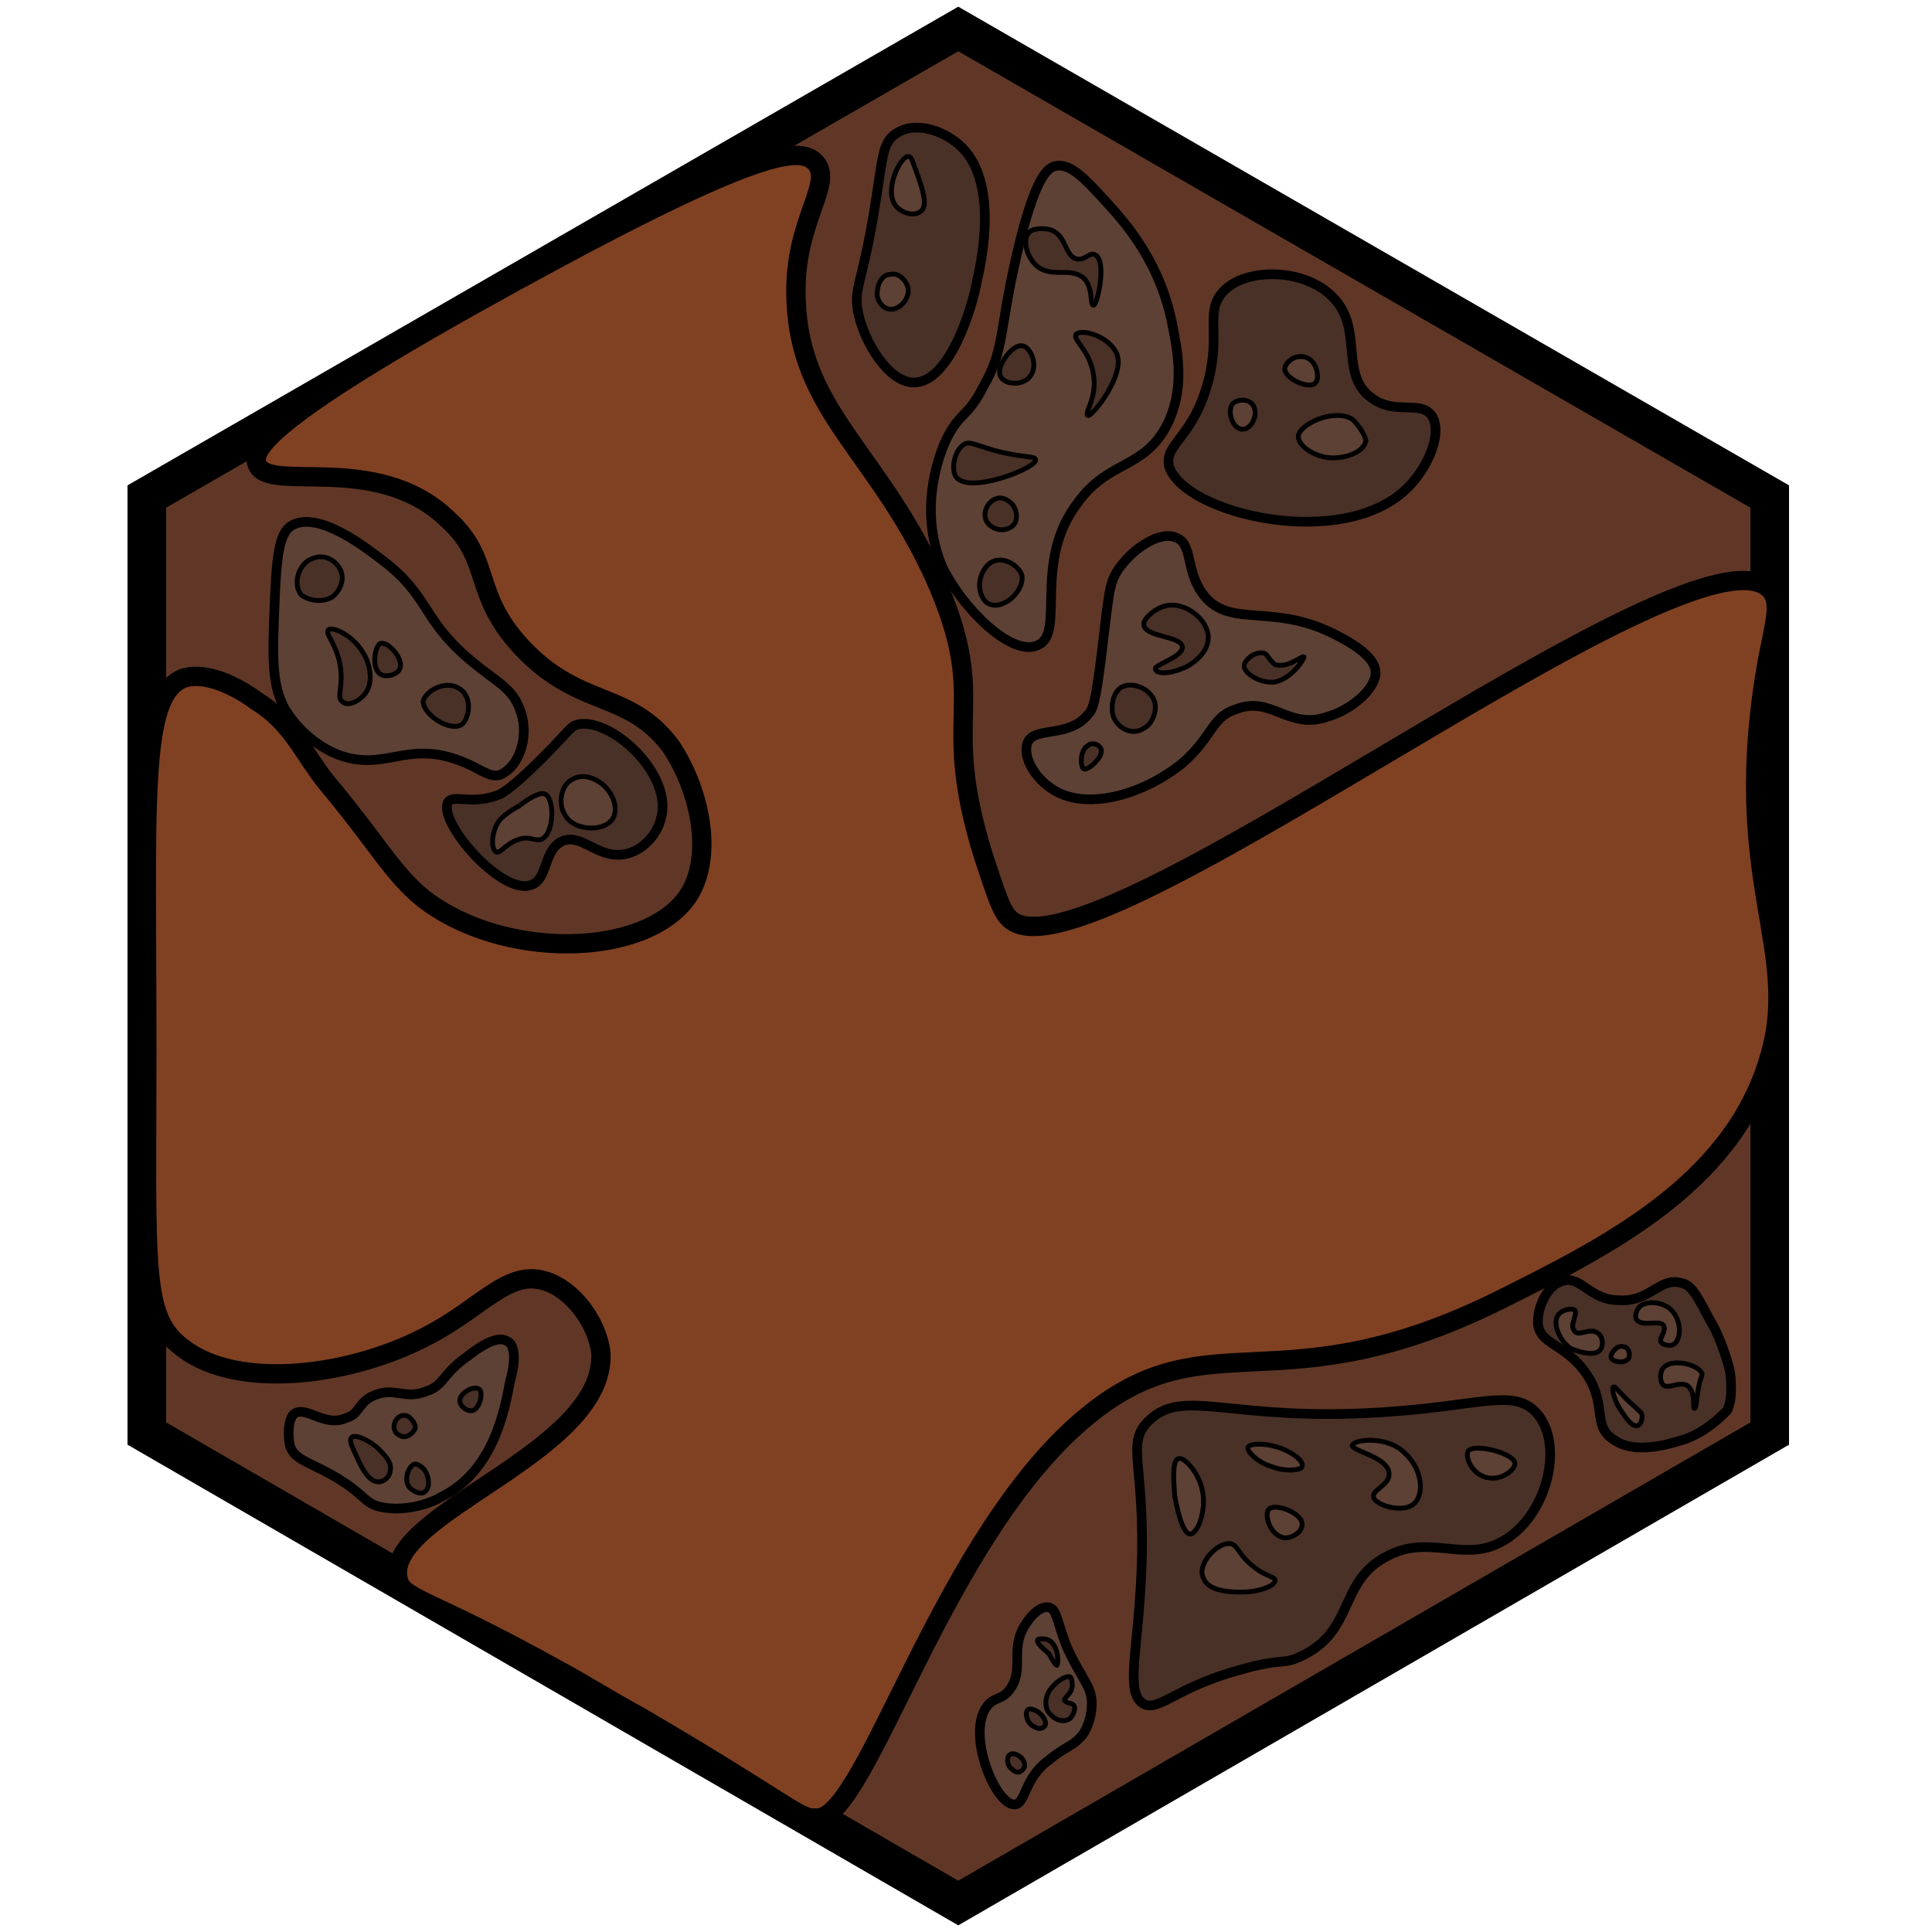 <?xml version="1.0" encoding="utf-8"?>
<!-- Generator: Adobe Illustrator 26.0.3, SVG Export Plug-In . SVG Version: 6.00 Build 0)  -->
<svg version="1.1" id="Ebene_2_00000126308112139821010380000011903406711838980787_"
	 xmlns="http://www.w3.org/2000/svg" xmlns:xlink="http://www.w3.org/1999/xlink" x="0px" y="0px" viewBox="0 0 100 100"
	 style="enable-background:new 0 0 100 100;" xml:space="preserve">
<style type="text/css">
	.st0{fill:#603726;stroke:#000000;stroke-width:2;stroke-miterlimit:10;}
	.st1{fill:#804122;stroke:#000000;stroke-miterlimit:10;}
	.st2{fill:#493127;stroke:#000000;stroke-width:0.5;stroke-miterlimit:10;}
	.st3{fill:#5D4135;stroke:#000000;stroke-width:0.5;stroke-miterlimit:10;}
	.st4{fill:#5D4135;stroke:#000000;stroke-width:0.25;stroke-miterlimit:10;}
	.st5{fill:#493127;stroke:#000000;stroke-width:0.25;stroke-miterlimit:10;}
	.st6{fill:none;stroke:#000000;stroke-width:0.25;stroke-miterlimit:10;}
</style>
<polygon class="st0" points="7.6,74.2 49.6,98.5 91.6,74.2 91.6,25.7 49.6,1.5 7.6,25.7 "/>
<path class="st1" d="M91.5,55c1.9-5.9-2.1-9.3,0-20.9c0.4-2,0.7-3,0.1-3.6c-4-4.1-35.7,21.1-39.4,17c-0.4-0.4-0.7-1.4-1.3-3.2
	c-2.3-7.4,0.3-7.7-2.3-13.9c-3-7-7.3-9-7.4-15.1c-0.1-3.9,2-5.8,1-6.9c-0.8-0.8-2.8-0.8-15.4,6.1c-12.6,6.9-13.8,8.7-13.5,9.5
	c0.5,1.6,6.2-0.7,9.9,2.9c2.3,2.1,1.2,3.8,3.8,6.6c3,3.2,5.5,2.2,7.7,5.1c1.5,2.2,2.3,5.7,0.9,7.8c-2.2,3.2-9.6,3.3-13.7,0.1
	c-1.6-1.3-2.4-2.9-5-6c-1.2-1.5-1.8-3.1-3.6-4.2c-0.8-0.6-2.5-1.6-3.8-1.2C7.2,36,7.6,41.4,7.6,54.4c0,11.4-0.3,13.8,1.9,15.4
	c2.9,2.2,8.8,1.4,12.7-0.7c2.7-1.4,4.1-3.4,6-2.8c1.4,0.4,2.7,2.1,2.9,3.7c0.3,5.2-11.2,8.3-10.5,11.7c0.2,1.1,1.4,0.9,8.4,4.8
	c1.3,0.7,2.2,1.3,4.2,2.4c7,4.1,8,5.1,8.8,5.2c0,0,0.2,0,0.3,0c2.6,0,6.5-14.8,14.1-20.9c6.2-5,9.9-0.3,21.2-5.9
	C83,64.6,89.5,61.4,91.5,55z"/>
<path class="st2" d="M32.4,44.2c0.9-0.2,1.6-1,1.8-1.8c0.7-2.3-2.6-5.3-4.3-4.9c-0.4,0.1-0.4,0.3-1.8,1.7c-1.1,1.1-1.7,1.6-2.2,1.9
	c-1.4,0.6-2.4,0-2.7,0.4c-0.6,1,2.8,4.9,4.3,4.3c0.9-0.3,0.6-1.9,1.7-2.3C30.2,43.2,31,44.5,32.4,44.2z"/>
<path class="st3" d="M26.9,36.7c-0.4-1.1-1.2-1.4-2.4-2.4c-2.7-2.2-2.2-3.4-4.7-5.3c-0.8-0.6-3.3-2.6-4.7-1.8
	c-0.7,0.4-0.8,1.8-0.9,4.4c-0.1,2.4-0.1,3.7,0.4,4.8c0.1,0.3,1.1,2,3,2.7c2.3,0.8,3.4-0.7,6,0.2c1.2,0.4,1.7,1,2.3,0.8
	C27,39.6,27.4,37.9,26.9,36.7z"/>
<g>
	<path class="st2" d="M89.4,73c0.1-0.2,0.2-0.6,0.2-1c0-0.4,0-0.8-0.1-1.2c-0.3-1.1-0.7-2-0.9-2.3c-0.7-1.3-1-2-1.6-2.1
		c-1.1-0.3-1.6,1-3.2,0.9c-1.5,0-2-1.3-2.9-1c-0.8,0.2-1.3,1.3-1.3,2.1c0,1.2,1.4,1.1,2.5,2.7c1.1,1.6,0.3,2.7,1.4,3.4
		c1.2,0.9,3.3,0.1,3.7,0C88.3,74.1,89,73.4,89.4,73z"/>
	<path class="st4" d="M87.7,72.9c0.1,0,0.1-0.4,0.2-1c0.1-0.6,0.2-0.6,0.2-0.8c-0.2-0.5-1.6-0.8-2-0.3c-0.2,0.2-0.2,0.7,0,0.9
		c0.3,0.2,0.8-0.2,1.2,0C87.8,72,87.6,72.9,87.7,72.9z"/>
	<path class="st4" d="M84.7,73.8c0.2,0,0.3-0.3,0.3-0.5c0-0.2-0.2-0.3-0.4-0.5c-0.8-0.7-1-1.1-1.1-1c-0.1,0.1,0.1,0.8,0.4,1.2
		C84.1,73.3,84.4,73.8,84.7,73.8z"/>
	<path class="st4" d="M86.6,69.6c-0.2,0.1-0.5,0-0.6-0.1c-0.2-0.2,0.3-0.6,0.1-0.9c-0.2-0.3-1.1,0.1-1.4-0.3c-0.1-0.2,0-0.5,0.2-0.7
		c0.4-0.3,1.2-0.2,1.6,0.2C87.1,68.4,87,69.4,86.6,69.6z"/>
	<path class="st4" d="M84.3,70.3c0.1-0.2,0-0.6-0.3-0.6c-0.3-0.1-0.7,0.4-0.6,0.6C83.5,70.5,84.1,70.6,84.3,70.3z"/>
	<path class="st4" d="M82.8,69.9c0.2-0.2,0.2-0.7-0.1-0.9c-0.4-0.3-1,0.2-1.2-0.1c-0.3-0.3,0.2-0.9,0-1.1c-0.2-0.1-0.6,0-0.8,0.2
		c-0.4,0.4,0,1.4,0.6,1.8C81.8,70,82.5,70.2,82.8,69.9z"/>
</g>
<g>
	<path class="st2" d="M59.5,73.5c-1.4,1.3,0,2.4-0.5,9.2c-0.2,3.1-0.7,5,0.2,5.5c0.8,0.4,1.7-0.9,5.1-1.8c2.1-0.6,2.1-0.2,3.1-0.7
		c2.7-1.3,1.9-3.8,4.3-5.1c2.3-1.3,4.1,0.4,6.2-0.9c2.3-1.4,3.1-5.2,1.5-6.7c-1.2-1.1-3-0.2-7.9,0.1C63.7,73.6,61.3,71.8,59.5,73.5z
		"/>
	<path class="st4" d="M61,75.5c0.3-0.1,1,0.7,1.2,1.5c0.3,1.1-0.2,2.4-0.6,2.4c-0.4,0-0.7-1.4-0.8-2C60.8,77.1,60.6,75.6,61,75.5z"
		/>
	<path class="st4" d="M65.7,78.1c0.3-0.3,1.7,0.2,1.7,0.8c0,0.4-0.5,0.7-0.9,0.7C65.7,79.5,65.4,78.3,65.7,78.1z"/>
	<path class="st4" d="M63.7,79.9c0.4,0.1,0.4,0.6,1.2,1.2c0.6,0.5,1.1,0.5,1.1,0.7c0,0.3-0.9,0.6-1.6,0.6c-0.2,0-1.8,0.1-2.1-0.7
		C61.9,81,63,79.8,63.7,79.9z"/>
	<path class="st4" d="M65.8,75.9c-0.7-0.2-1.3-0.8-1.2-1c0.1-0.2,0.9-0.2,1.5,0c0.7,0.2,1.4,0.7,1.3,1
		C67.4,76.1,66.5,76.2,65.8,75.9z"/>
	<path class="st4" d="M70,74.8c-0.1,0.3,1.9,0.6,1.9,1.5c0,0.6-0.9,0.8-0.8,1.2c0.1,0.4,1.4,0.8,2,0.4c0.7-0.5,0.5-1.9-0.4-2.7
		C71.8,74.3,70.1,74.5,70,74.8z"/>
	<path class="st4" d="M76,75.1c-0.2,0.3,0.2,1.3,1.1,1.4c0.7,0.1,1.4-0.5,1.3-0.8C78.3,75.2,76.3,74.7,76,75.1z"/>
</g>
<g>
	<path class="st3" d="M68.7,37.1c1.1-0.3,2.4-1.3,2.5-2.2c0-0.2,0.1-0.9-1.8-1.9c-3.4-1.9-5.7-0.4-7.1-2.2c-1-1.3-0.5-2.7-1.5-3
		c-0.9-0.3-2.3,0.7-3,1.8c-0.4,0.7-0.4,1.1-0.8,4.4c-0.3,2.3-0.4,2.7-0.7,3c-1,1.2-2.7,0.6-3.1,1.4c-0.3,0.7,0.3,1.8,1.2,2.4
		c1.7,1.2,4.7,0.4,6.8-1.3c1.6-1.4,1.5-2.4,2.8-2.8C65.8,36,66.7,37.8,68.7,37.1z"/>
	<path class="st5" d="M65.2,33.8c-0.3,0-0.7,0.3-0.8,0.6c-0.1,0.4,0.8,1,1.6,0.9c0.9-0.2,1.5-1.2,1.5-1.3c-0.1-0.1-0.8,0.6-1.5,0.4
		C65.6,34.1,65.6,33.7,65.2,33.8z"/>
	<path class="st5" d="M61.2,34.6c0.1,0,1.1-0.5,1.3-1.3c0.3-1.1-1.2-2.3-2.3-1.9c-0.4,0.1-1,0.6-1,0.9c0,0.7,2,0.6,2,1.2
		c0,0.5-1.4,0.9-1.4,1.1C59.8,34.9,60.5,34.9,61.2,34.6z"/>
	<path class="st5" d="M59.8,36.6c0-0.9-1.2-1.4-1.8-1c-0.4,0.3-0.5,0.9-0.4,1.4c0.2,0.7,1,1.1,1.6,0.7C59.6,37.5,59.8,37,59.8,36.6z
		"/>
	<path class="st5" d="M57,38.8c-0.1-0.3-0.5-0.4-0.7-0.2c-0.4,0.2-0.4,1.1-0.2,1.2C56.3,39.9,57.1,39.2,57,38.8z"/>
</g>
<g>
	<path class="st2" d="M72.9,25.2c1-1,1.8-2.8,1.2-3.7c-0.6-0.8-1.9,0-3.1-0.9c-1.7-1.2-0.4-3.6-2-5.2c-1.4-1.5-4.5-1.6-5.7-0.3
		c-1,1.1,0,2.3-0.9,5.1c-0.8,2.5-2.1,2.8-1.9,3.9C61.2,26.6,69.6,28.6,72.9,25.2z"/>
	<path class="st4" d="M70,21.7c-1-0.6-2.8,0.3-2.8,0.9c0,0.5,0.9,1.1,1.8,1.1c0.7,0,1.6-0.3,1.7-0.9C70.6,22.4,70.3,22,70,21.7z"/>
	<path class="st4" d="M64.8,20.9c-0.3-0.3-0.8-0.2-1,0c-0.3,0.4,0,1.2,0.4,1.3c0.3,0.1,0.6-0.2,0.7-0.5C65,21.5,65,21.1,64.8,20.9z"
		/>
	<path class="st4" d="M68.1,19.8c0.2-0.2,0.1-1.1-0.5-1.3c-0.6-0.2-1.1,0.3-1.1,0.6C66.5,19.6,67.8,20.2,68.1,19.8z"/>
</g>
<g>
	<path class="st3" d="M56.1,89.7c0.3-0.5,0.4-1.1,0.4-1.3c0.1-1.1-0.5-1.4-1.3-3.2c-0.5-1.3-0.5-1.9-0.9-2c-0.5-0.1-1,0.5-1.3,1
		c-0.7,1.2,0,2.2-0.7,3.2c-0.4,0.6-0.8,0.4-1.2,0.9c-1.1,1.4,0.4,5.1,1.4,5.1c0.6,0,0.5-1.4,1.8-2.3C55.1,90.4,55.6,90.4,56.1,89.7z
		"/>
	<path class="st5" d="M55.1,88c0-0.2,0.4-0.3,0.4-0.8c0,0,0-0.3-0.1-0.4c-0.2-0.1-0.7,0.2-1,0.6c-0.1,0.1-0.4,0.6-0.2,1.1
		c0.2,0.4,0.7,0.7,1.1,0.5c0.2-0.1,0.4-0.5,0.3-0.7C55.5,88.1,55.2,88.2,55.1,88z"/>
	<path class="st5" d="M53.6,89.4c-0.4-0.1-0.6-0.7-0.4-0.9c0.1-0.1,0.3,0,0.3,0c0.4,0.1,0.7,0.6,0.6,0.8
		C54,89.5,53.7,89.5,53.6,89.4z"/>
	<path class="st5" d="M53,91.2c-0.1-0.3-0.5-0.5-0.7-0.4c-0.2,0.1-0.2,0.5,0,0.7c0.1,0.1,0.3,0.3,0.5,0.2C53,91.6,53.1,91.4,53,91.2
		z"/>
	<path class="st5" d="M54.7,86.2c0.1-0.1,0.1-1-0.4-1.3c-0.2-0.1-0.6-0.1-0.6,0c0,0.1,0,0.2,0.6,0.7C54.6,86.2,54.7,86.2,54.7,86.2z
		"/>
</g>
<path class="st6" d="M54.1,23.3"/>
<g>
	<path class="st3" d="M53.7,33.4c1.5-0.6-0.3-4.3,2.1-7.4c1.6-2.2,3.4-1.7,4.6-4c0.9-1.8,0.6-3.6,0.3-5.1c-0.6-3.2-2.3-5.2-3.4-6.4
		c-1.1-1.2-1.9-2.1-2.7-1.9c-0.3,0.1-1,0.3-2,4.7c-0.9,3.9-0.6,4.8-1.7,6.7c-0.8,1.6-1.2,1.3-1.9,2.7c-0.2,0.4-1.6,3.5-0.2,6.7
		C49.9,31.6,52.4,34,53.7,33.4z"/>
	<path class="st5" d="M57.5,20c0.3-0.6,0.5-1.2,0.3-1.7c-0.4-0.9-1.8-1.3-2.1-1c-0.2,0.3,0.7,0.8,0.9,2.1c0.2,1.2-0.5,2-0.3,2.1
		C56.4,21.6,57.1,20.8,57.5,20z"/>
	<path class="st5" d="M53.6,23.8c0-0.2-0.5-0.1-1.8-0.4c-1.2-0.3-1.6-0.6-1.9-0.4c-0.5,0.3-0.7,1.3-0.4,1.7
		C50.2,25.6,53.7,24.2,53.6,23.8z"/>
	<path class="st5" d="M52.4,26.1c-0.2-0.2-0.5-0.4-0.8-0.3c-0.4,0.1-0.7,0.6-0.6,1c0.1,0.5,0.8,0.8,1.3,0.5
		C52.7,27.1,52.7,26.5,52.4,26.1z"/>
	<path class="st5" d="M51.6,29c-0.6,0.1-0.9,0.8-0.9,1.3c0,0.4,0.2,0.9,0.6,1c0.7,0.2,1.7-0.7,1.6-1.5C52.8,29.4,52.2,28.9,51.6,29z
		"/>
	<path class="st5" d="M53.3,19.5c0.5-0.6,0-1.6-0.4-1.6c-0.5-0.1-1.4,1.1-1.1,1.6C52,19.9,52.9,20,53.3,19.5z"/>
	<path class="st5" d="M56.6,15.8c-0.2,0,0-0.9-0.5-1.4c-0.7-0.6-1.6,0-2.4-0.6c-0.6-0.5-0.8-1.5-0.4-1.8c0.2-0.2,0.8-0.2,1.1-0.1
		c0.8,0.3,0.7,1.3,1.3,1.5c0.5,0.1,0.7-0.4,1-0.2C57.3,13.5,56.8,15.8,56.6,15.8z"/>
</g>
<g>
	<path class="st2" d="M47.3,19.8c1.8,0,3-3.7,3.3-5.4c0.2-0.9,1.2-5.4-1.2-7.1c-0.8-0.6-2.1-1-3-0.4c-0.8,0.5-0.7,1.4-1.2,4.3
		c-0.6,3.5-1,3.7-0.8,4.9C44.7,17.7,46,19.8,47.3,19.8z"/>
	<path class="st4" d="M46,16c0.5,0.1,1.1-0.5,1-1.1c-0.1-0.4-0.5-0.8-0.9-0.7c-0.5,0-0.7,0.6-0.7,1C45.4,15.5,45.6,15.9,46,16z"/>
	<path class="st4" d="M47.7,10.9c0.3-0.3,0.1-1-0.3-2.1c-0.2-0.5-0.2-0.7-0.4-0.7c-0.4,0-1.3,1.8-0.6,2.6
		C46.8,11.1,47.4,11.2,47.7,10.9z"/>
</g>
<path class="st4" d="M31.7,42.4c0.3-0.5,0.1-1.2-0.4-1.7c-0.3-0.3-1-0.7-1.6-0.4c-0.7,0.3-0.8,1.3-0.5,1.8
	C29.6,43,31.2,43.1,31.7,42.4z"/>
<path class="st4" d="M28.1,43.4c0.6-0.4,0.6-2.1,0.1-2.3c-0.4-0.2-1.7,0.9-1.3,0.6l0,0c0,0-0.6,0.3-1,0.7c-0.5,0.6-0.5,1.6-0.2,1.7
	c0.2,0.1,0.5-0.5,1.3-0.7C27.5,43.3,27.8,43.6,28.1,43.4z"/>
<path class="st5" d="M23.9,37.5c0.4-0.3,0.6-1.5-0.2-1.9c-0.7-0.4-1.7,0.2-1.8,0.7C21.9,37,23.3,37.9,23.9,37.5z"/>
<path class="st5" d="M19.7,34.9c0.3,0.2,0.9,0,1-0.3c0.2-0.5-0.6-1.4-1-1.3C19.4,33.4,19.2,34.6,19.7,34.9z"/>
<path class="st5" d="M18.9,35.9c0.6-0.8,0-2-0.1-2.1c-0.5-0.9-1.6-1.4-1.8-1.2c-0.2,0.2,0.4,0.7,0.6,1.8c0.2,1.1-0.2,1.7,0.1,1.9
	C18,36.6,18.6,36.3,18.9,35.9z"/>
<path class="st5" d="M17.2,30.9c0.5-0.4,0.7-1.1,0.3-1.6c-0.3-0.4-0.8-0.6-1.3-0.4c-0.7,0.2-1.1,1.3-0.6,1.9
	C16,31.1,16.7,31.2,17.2,30.9z"/>
<g>
	<path class="st3" d="M15,74.8c0.2,0.7,0.8,0.8,2.1,1.5c1.8,1,1.7,1.5,2.6,1.7c1.4,0.3,2.8-0.3,3.1-0.5c2.7-1.3,3.3-4.4,3.6-6
		c0.2-0.7,0.4-1.9-0.2-2.1c-0.5-0.3-1.5,0.4-2,0.8c-1.3,0.9-1.2,1.5-2.1,1.8c-1.2,0.5-1.7-0.3-2.9,0.3c-0.7,0.4-0.6,0.9-1.3,1.1
		c-1.1,0.5-2.1-0.7-2.7-0.2C14.9,73.5,14.9,74.3,15,74.8z"/>
	<path class="st5" d="M18.2,74.4c-0.2,0.2,0.2,0.8,0.4,1.3c0.3,0.6,0.6,1,1,1c0.3,0,0.6-0.3,0.6-0.6c0.1-0.4-0.3-0.8-0.6-1.1
		C19.2,74.6,18.4,74.2,18.2,74.4z"/>
	<path class="st5" d="M21.5,73.9c-0.1,0.3-0.5,0.6-0.8,0.4c-0.3-0.1-0.4-0.5-0.2-0.8c0.1-0.2,0.4-0.3,0.6-0.2
		C21.3,73.4,21.5,73.7,21.5,73.9z"/>
	<path class="st5" d="M23.8,72.5c0,0.3,0.4,0.6,0.7,0.5c0.4-0.2,0.5-1,0.3-1.1C24.5,71.7,23.8,72.1,23.8,72.5z"/>
	<path class="st5" d="M21.9,76c0.3,0.3,0.4,1,0.1,1.2c-0.2,0.2-0.6,0-0.8-0.2c-0.3-0.4-0.1-1,0.2-1.2C21.6,75.7,21.9,76,21.9,76z"/>
</g>
</svg>
